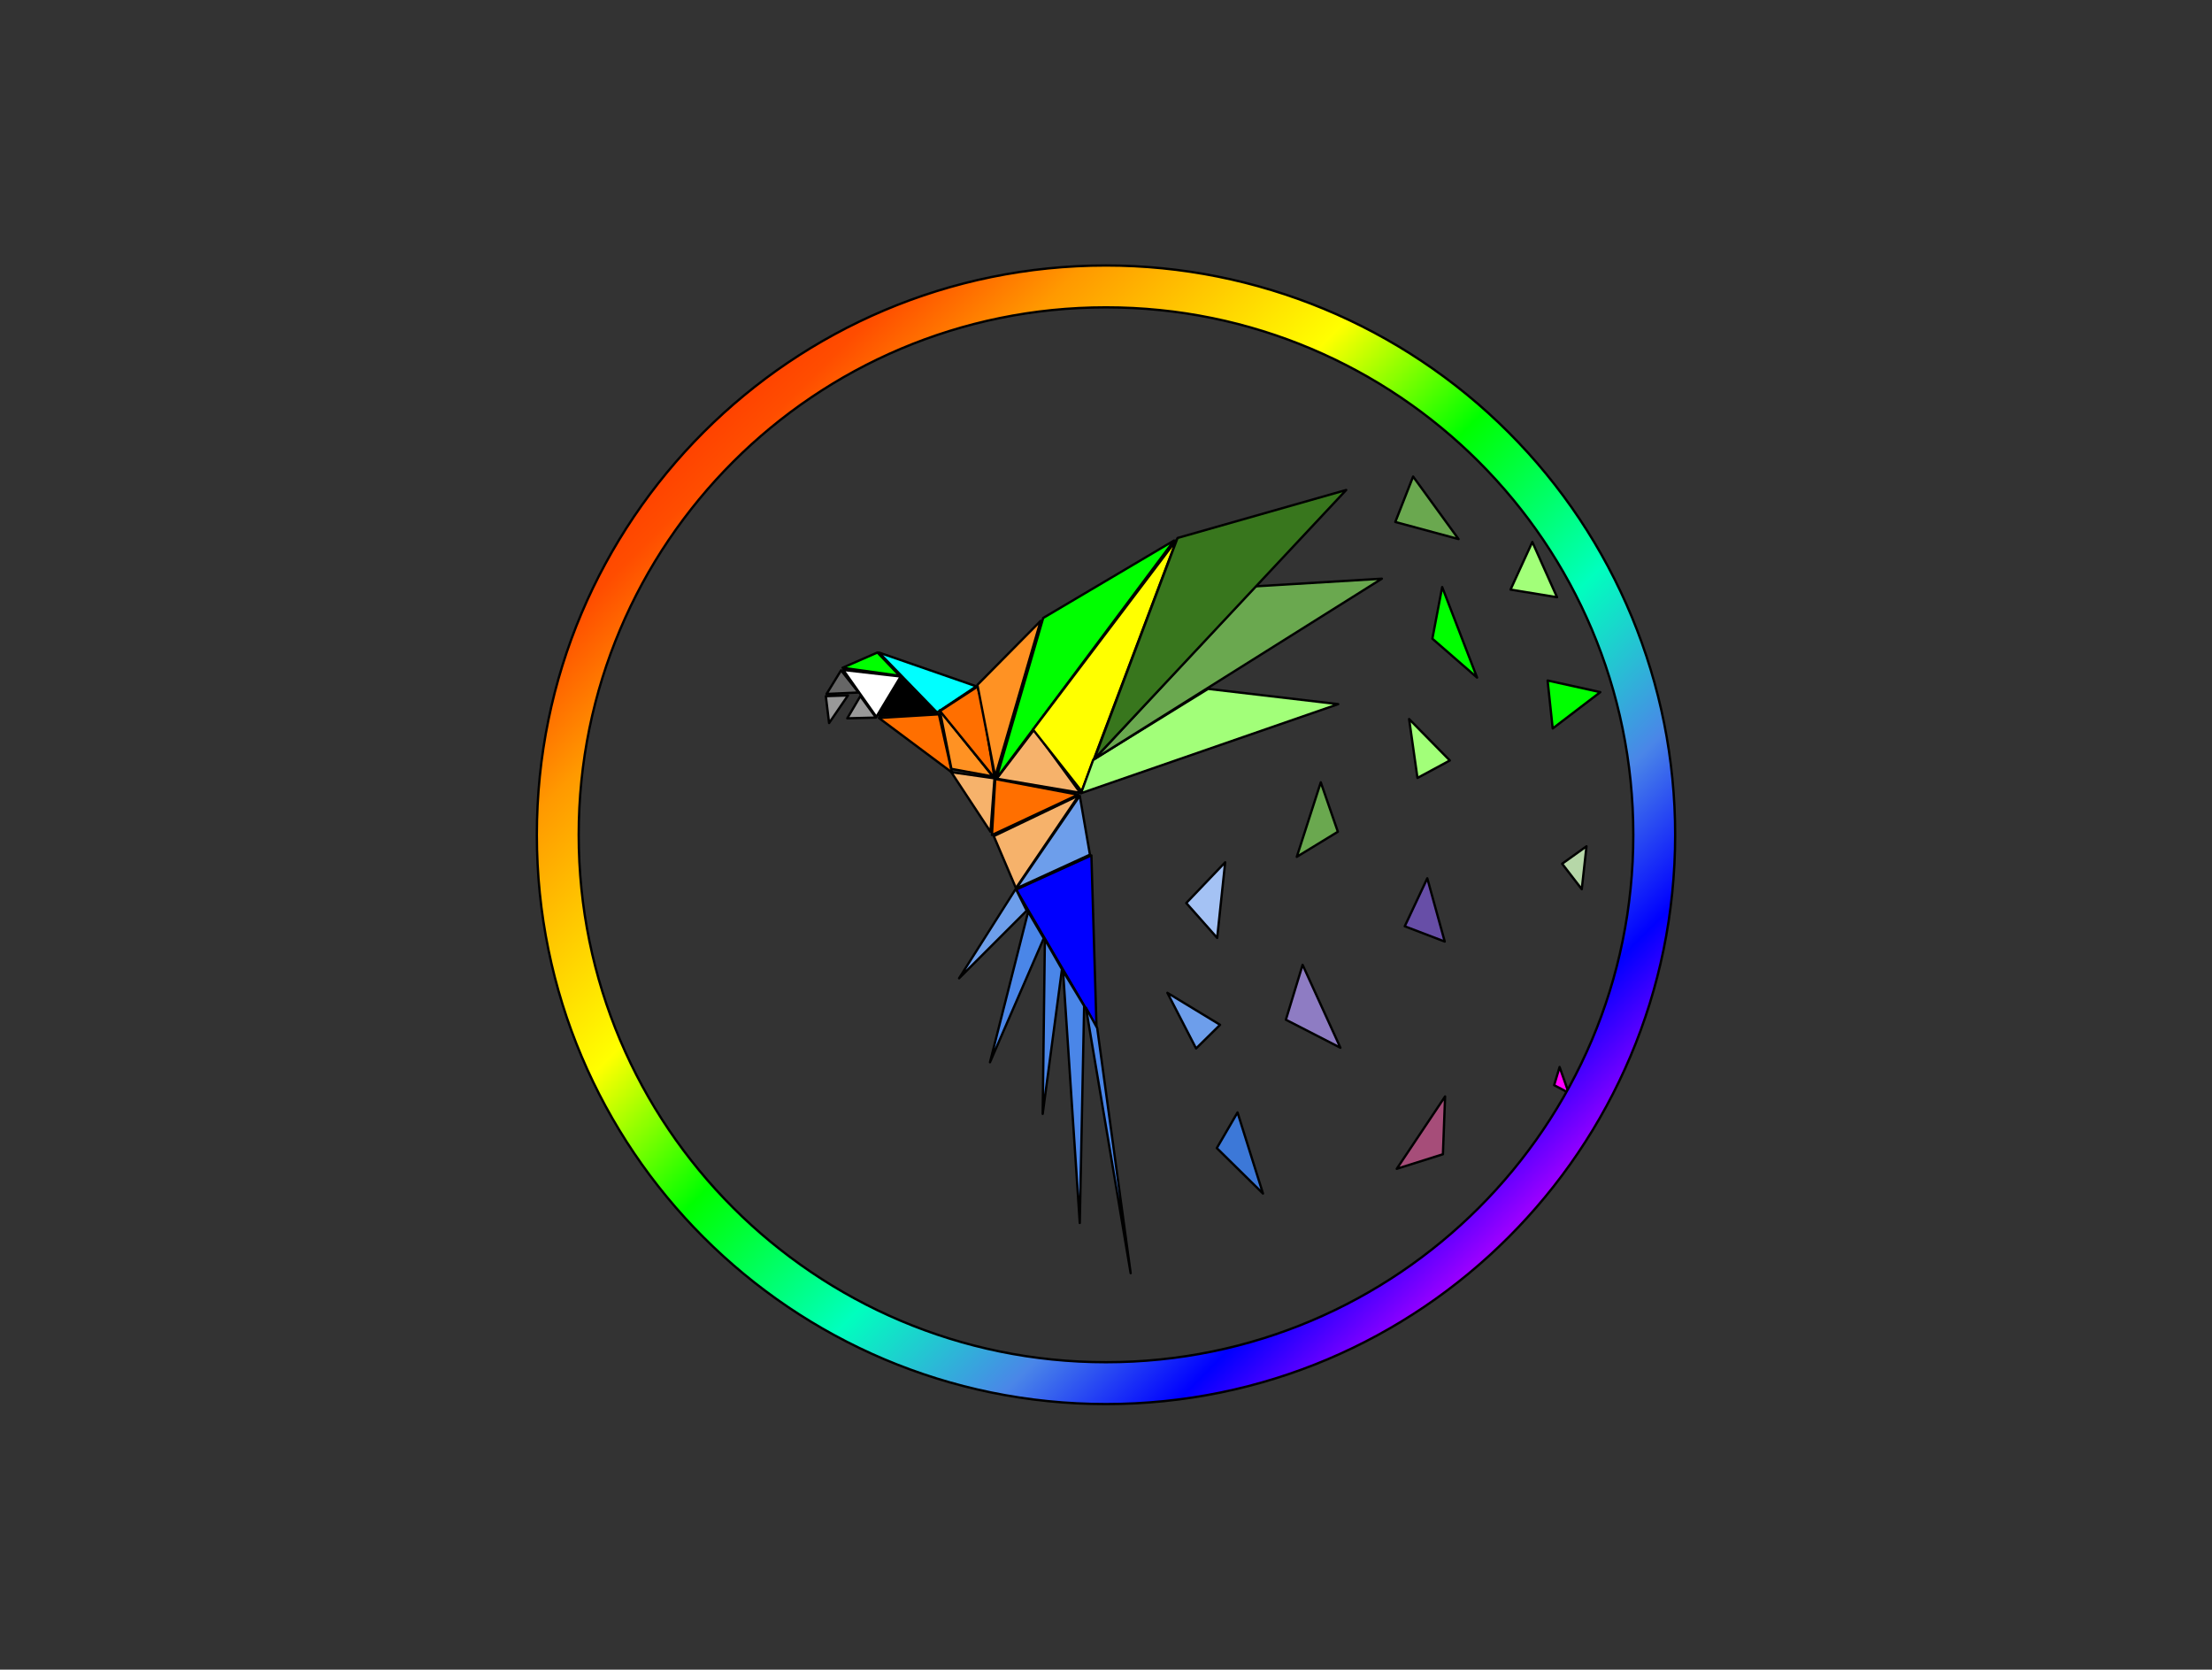 <svg version="1.1" viewBox="0.0 0.0 954.113 720.0" fill="none" stroke="none" stroke-linecap="square" stroke-miterlimit="10" xmlns:xlink="http://www.w3.org/1999/xlink" xmlns="http://www.w3.org/2000/svg"><rect x="0.0" y="0.0" width="954.113" height="720.0" fill="#333333" stroke="none"/><clipPath id="p.0"><path d="m0 0l954.113 0l0 720.0l-954.113 0l0 -720.0z" clip-rule="nonzero"/></clipPath><g clip-path="url(#p.0)"><path fill="#000000" fill-opacity="0.0" d="m0 0l954.113 0l0 720.0l-954.113 0z" fill-rule="evenodd"/><path fill="#00ffff" d="m379.097 281.383l25.087 25.871l16.934 -11.289z" fill-rule="evenodd"/><path stroke="#000000" stroke-width="1.0" stroke-linejoin="round" stroke-linecap="butt" d="m379.097 281.383l25.087 25.871l16.934 -11.289z" fill-rule="evenodd"/><path fill="#000000" d="m379.255 308.667l24.459 -1.1l-15.21 -15.522z" fill-rule="evenodd"/><path stroke="#000000" stroke-width="1.0" stroke-linejoin="round" stroke-linecap="butt" d="m379.255 308.667l24.459 -1.1l-15.21 -15.522z" fill-rule="evenodd"/><path fill="#ffffff" d="m388.504 291.732l-24.772 -2.824l14.268 20.228z" fill-rule="evenodd"/><path stroke="#000000" stroke-width="1.0" stroke-linejoin="round" stroke-linecap="butt" d="m388.504 291.732l-24.772 -2.824l14.268 20.228z" fill-rule="evenodd"/><path fill="#00ff00" d="m363.417 287.969l15.052 -6.585l9.564 10.034z" fill-rule="evenodd"/><path stroke="#000000" stroke-width="1.0" stroke-linejoin="round" stroke-linecap="butt" d="m363.417 287.969l15.052 -6.585l9.564 10.034z" fill-rule="evenodd"/><path fill="#666666" d="m362.79 289.066l-6.27 10.192l13.798 -0.627z" fill-rule="evenodd"/><path stroke="#000000" stroke-width="1.0" stroke-linejoin="round" stroke-linecap="butt" d="m362.79 289.066l-6.27 10.192l13.798 -0.627z" fill-rule="evenodd"/><path fill="#999999" d="m356.205 300.199l1.412 11.601l8.152 -11.916z" fill-rule="evenodd"/><path stroke="#000000" stroke-width="1.0" stroke-linejoin="round" stroke-linecap="butt" d="m356.205 300.199l1.412 11.601l8.152 -11.916z" fill-rule="evenodd"/><path fill="#999999" d="m371.102 300.199l-5.646 9.564l12.386 -0.315z" fill-rule="evenodd"/><path stroke="#000000" stroke-width="1.0" stroke-linejoin="round" stroke-linecap="butt" d="m371.102 300.199l-5.646 9.564l12.386 -0.315z" fill-rule="evenodd"/><path fill="#ff6f00" d="m379.097 309.606l31.517 23.52l-5.646 -25.087z" fill-rule="evenodd"/><path stroke="#000000" stroke-width="1.0" stroke-linejoin="round" stroke-linecap="butt" d="m379.097 309.606l31.517 23.52l-5.646 -25.087z" fill-rule="evenodd"/><path fill="#ff9223" d="m405.361 306.315l22.892 28.535l-17.874 -3.291z" fill-rule="evenodd"/><path stroke="#000000" stroke-width="1.0" stroke-linejoin="round" stroke-linecap="butt" d="m405.361 306.315l22.892 28.535l-17.874 -3.291z" fill-rule="evenodd"/><path fill="#ff6f00" d="m421.588 296.121l2.039 6.743l5.331 32.614l-23.52 -28.85z" fill-rule="evenodd"/><path stroke="#000000" stroke-width="1.0" stroke-linejoin="round" stroke-linecap="butt" d="m421.588 296.121l2.039 6.743l5.331 32.614l-23.52 -28.85z" fill-rule="evenodd"/><path fill="#ff9223" d="m421.588 295.339l27.283 -27.596l-19.598 67.108z" fill-rule="evenodd"/><path stroke="#000000" stroke-width="1.0" stroke-linejoin="round" stroke-linecap="butt" d="m421.588 295.339l27.283 -27.596l-19.598 67.108z" fill-rule="evenodd"/><path fill="#f6b26b" d="m410.299 332.969l16.934 25.714l1.724 -23.047z" fill-rule="evenodd"/><path stroke="#000000" stroke-width="1.0" stroke-linejoin="round" stroke-linecap="butt" d="m410.299 332.969l16.934 25.714l1.724 -23.047z" fill-rule="evenodd"/><path fill="#f6b26b" d="m429.9 335.79l16.15 -21.165l19.911 27.281z" fill-rule="evenodd"/><path stroke="#000000" stroke-width="1.0" stroke-linejoin="round" stroke-linecap="butt" d="m429.9 335.79l16.15 -21.165l19.911 27.281z" fill-rule="evenodd"/><path fill="#00ff00" d="m429.743 335.79l76.672 -102.698l-56.446 33.396z" fill-rule="evenodd"/><path stroke="#000000" stroke-width="1.0" stroke-linejoin="round" stroke-linecap="butt" d="m429.743 335.79l76.672 -102.698l-56.446 33.396z" fill-rule="evenodd"/><path fill="#ff6f00" d="m427.861 360.094l37.16 -17.404l-35.748 -6.743z" fill-rule="evenodd"/><path stroke="#000000" stroke-width="1.0" stroke-linejoin="round" stroke-linecap="butt" d="m427.861 360.094l37.16 -17.404l-35.748 -6.743z" fill-rule="evenodd"/><path fill="#f6b26b" d="m428.646 360.564l9.564 22.423l27.123 -39.984z" fill-rule="evenodd"/><path stroke="#000000" stroke-width="1.0" stroke-linejoin="round" stroke-linecap="butt" d="m428.646 360.564l9.564 22.423l27.123 -39.984z" fill-rule="evenodd"/><path fill="#ffff00" d="m466.588 341.278l40.924 -108.501l-61.934 81.848z" fill-rule="evenodd"/><path stroke="#000000" stroke-width="1.0" stroke-linejoin="round" stroke-linecap="butt" d="m466.588 341.278l40.924 -108.501l-61.934 81.848z" fill-rule="evenodd"/><path fill="#a2ff79" d="m466.276 342.063l110.947 -38.415l-56.131 -6.585l-49.549 30.575z" fill-rule="evenodd"/><path stroke="#000000" stroke-width="1.0" stroke-linejoin="round" stroke-linecap="butt" d="m466.276 342.063l110.947 -38.415l-56.131 -6.585l-49.549 30.575z" fill-rule="evenodd"/><path fill="#6aa84f" d="m471.858 327.48l124.181 -77.927l-54.564 3.294z" fill-rule="evenodd"/><path stroke="#000000" stroke-width="1.0" stroke-linejoin="round" stroke-linecap="butt" d="m471.858 327.48l124.181 -77.927l-54.564 3.294z" fill-rule="evenodd"/><path fill="#38761d" d="m472.013 327.323l108.659 -116.026l-72.753 20.696z" fill-rule="evenodd"/><path stroke="#000000" stroke-width="1.0" stroke-linejoin="round" stroke-linecap="butt" d="m472.013 327.323l108.659 -116.026l-72.753 20.696z" fill-rule="evenodd"/><path fill="#6d9eeb" d="m465.743 343.16l4.388 25.402l-31.827 14.58z" fill-rule="evenodd"/><path stroke="#000000" stroke-width="1.0" stroke-linejoin="round" stroke-linecap="butt" d="m465.743 343.16l4.388 25.402l-31.827 14.58z" fill-rule="evenodd"/><path fill="#0000ff" d="m438.304 383.614l34.651 59.11l-2.197 -73.85z" fill-rule="evenodd"/><path stroke="#000000" stroke-width="1.0" stroke-linejoin="round" stroke-linecap="butt" d="m438.304 383.614l34.651 59.11l-2.197 -73.85z" fill-rule="evenodd"/><path fill="#6d9eeb" d="m438.147 383.299l-24.459 38.572l29.163 -29.165z" fill-rule="evenodd"/><path stroke="#000000" stroke-width="1.0" stroke-linejoin="round" stroke-linecap="butt" d="m438.147 383.299l-24.459 38.572l29.163 -29.165z" fill-rule="evenodd"/><path fill="#4a86e8" d="m443.478 393.178l6.743 11.446l-23.207 53.467z" fill-rule="evenodd"/><path stroke="#000000" stroke-width="1.0" stroke-linejoin="round" stroke-linecap="butt" d="m443.478 393.178l6.743 11.446l-23.207 53.467z" fill-rule="evenodd"/><path fill="#4a86e8" d="m450.69 405.094l7.37 12.856l-8.312 62.404z" fill-rule="evenodd"/><path stroke="#000000" stroke-width="1.0" stroke-linejoin="round" stroke-linecap="butt" d="m450.69 405.094l7.37 12.856l-8.312 62.404z" fill-rule="evenodd"/><path fill="#4a86e8" d="m458.53 418.735l9.094 15.053l-1.882 93.606z" fill-rule="evenodd"/><path stroke="#000000" stroke-width="1.0" stroke-linejoin="round" stroke-linecap="butt" d="m458.53 418.735l9.094 15.053l-1.882 93.606z" fill-rule="evenodd"/><path fill="#4a86e8" d="m468.407 434.572l4.861 8.78l14.425 105.68z" fill-rule="evenodd"/><path stroke="#000000" stroke-width="1.0" stroke-linejoin="round" stroke-linecap="butt" d="m468.407 434.572l4.861 8.78l14.425 105.68z" fill-rule="evenodd"/><path fill="#6d9eeb" d="m503.53 428.142l12.386 23.99l10.349 -10.192z" fill-rule="evenodd"/><path stroke="#000000" stroke-width="1.0" stroke-linejoin="round" stroke-linecap="butt" d="m503.53 428.142l12.386 23.99l10.349 -10.192z" fill-rule="evenodd"/><path fill="#8e7cc3" d="m561.858 416.071l-7.213 23.675l23.517 12.074z" fill-rule="evenodd"/><path stroke="#000000" stroke-width="1.0" stroke-linejoin="round" stroke-linecap="butt" d="m561.858 416.071l-7.213 23.675l23.517 12.074z" fill-rule="evenodd"/><path fill="#3c78d8" d="m533.79 479.727l-8.937 15.367l19.913 19.598z" fill-rule="evenodd"/><path stroke="#000000" stroke-width="1.0" stroke-linejoin="round" stroke-linecap="butt" d="m533.79 479.727l-8.937 15.367l19.913 19.598z" fill-rule="evenodd"/><path fill="#a64d79" d="m623.32 472.829l-20.853 31.202l19.913 -6.273z" fill-rule="evenodd"/><path stroke="#000000" stroke-width="1.0" stroke-linejoin="round" stroke-linecap="butt" d="m623.32 472.829l-20.853 31.202l19.913 -6.273z" fill-rule="evenodd"/><path fill="#ff00ff" d="m672.711 460.129l-2.352 7.84l6.27 3.294z" fill-rule="evenodd"/><path stroke="#000000" stroke-width="1.0" stroke-linejoin="round" stroke-linecap="butt" d="m672.711 460.129l-2.352 7.84l6.27 3.294z" fill-rule="evenodd"/><path fill="#674ea7" d="m615.638 378.753l-9.722 20.696l17.247 6.585z" fill-rule="evenodd"/><path stroke="#000000" stroke-width="1.0" stroke-linejoin="round" stroke-linecap="butt" d="m615.638 378.753l-9.722 20.696l17.247 6.585z" fill-rule="evenodd"/><path fill="#b6d7a8" d="m673.808 372.48l10.504 -7.525l-2.037 18.501z" fill-rule="evenodd"/><path stroke="#000000" stroke-width="1.0" stroke-linejoin="round" stroke-linecap="butt" d="m673.808 372.48l10.504 -7.525l-2.037 18.501z" fill-rule="evenodd"/><path fill="#a2ff79" d="m607.798 310.076l3.606 25.402l13.955 -7.528z" fill-rule="evenodd"/><path stroke="#000000" stroke-width="1.0" stroke-linejoin="round" stroke-linecap="butt" d="m607.798 310.076l3.606 25.402l13.955 -7.528z" fill-rule="evenodd"/><path fill="#00ff00" d="m667.535 293.457l2.197 20.696l20.541 -15.677z" fill-rule="evenodd"/><path stroke="#000000" stroke-width="1.0" stroke-linejoin="round" stroke-linecap="butt" d="m667.535 293.457l2.197 20.696l20.541 -15.677z" fill-rule="evenodd"/><path fill="#00ff00" d="m622.066 253.16l-4.234 22.265l19.286 16.777z" fill-rule="evenodd"/><path stroke="#000000" stroke-width="1.0" stroke-linejoin="round" stroke-linecap="butt" d="m622.066 253.16l-4.234 22.265l19.286 16.777z" fill-rule="evenodd"/><path fill="#a2ff79" d="m660.95 233.717l-9.407 20.541l20.071 3.294z" fill-rule="evenodd"/><path stroke="#000000" stroke-width="1.0" stroke-linejoin="round" stroke-linecap="butt" d="m660.95 233.717l-9.407 20.541l20.071 3.294z" fill-rule="evenodd"/><path fill="#6aa84f" d="m609.522 205.496l-7.682 19.598l27.281 7.37z" fill-rule="evenodd"/><path stroke="#000000" stroke-width="1.0" stroke-linejoin="round" stroke-linecap="butt" d="m609.522 205.496l-7.682 19.598l27.281 7.37z" fill-rule="evenodd"/><path fill="#6aa84f" d="m569.698 337.36l-10.349 32.142l17.717 -10.819z" fill-rule="evenodd"/><path stroke="#000000" stroke-width="1.0" stroke-linejoin="round" stroke-linecap="butt" d="m569.698 337.36l-10.349 32.142l17.717 -10.819z" fill-rule="evenodd"/><path fill="#a4c2f4" d="m511.682 389.415l16.777 -17.562l-3.449 32.614z" fill-rule="evenodd"/><path stroke="#000000" stroke-width="1.0" stroke-linejoin="round" stroke-linecap="butt" d="m511.682 389.415l16.777 -17.562l-3.449 32.614z" fill-rule="evenodd"/><defs><linearGradient id="p.1" gradientUnits="userSpaceOnUse" gradientTransform="matrix(26.351 0.0 0.0 26.351 0.0 0.0)" spreadMethod="pad" x1="-0.529" y1="13.661" x2="18.104" y2="32.294"><stop offset="0.0" stop-color="#ff0000"/><stop offset="0.17" stop-color="#ff4d00"/><stop offset="0.24" stop-color="#ff9900"/><stop offset="0.38" stop-color="#ffff00"/><stop offset="0.48" stop-color="#00ff00"/><stop offset="0.6" stop-color="#00ffbe"/><stop offset="0.7" stop-color="#4a86e8"/><stop offset="0.78" stop-color="#0000ff"/><stop offset="0.85" stop-color="#9900ff"/><stop offset="1.0" stop-color="#9900ff"/></linearGradient></defs><path fill="url(#p.1)" d="m231.562 359.99l0 0c0 -135.584 109.912 -245.496 245.496 -245.496l0 0c65.11 0 127.552 25.865 173.592 71.904c46.039 46.039 71.904 108.482 71.904 173.592l0 0c0 135.584 -109.912 245.496 -245.496 245.496l0 0c-135.584 0 -245.496 -109.912 -245.496 -245.496zm18.049 0l0 0c0 125.616 101.832 227.447 227.447 227.447c125.616 0 227.447 -101.832 227.447 -227.447l0 0c0 -125.616 -101.832 -227.447 -227.447 -227.447l0 0c-125.616 0 -227.447 101.832 -227.447 227.447z" fill-rule="evenodd"/><path stroke="#000000" stroke-width="1.0" stroke-linejoin="round" stroke-linecap="butt" d="m231.562 359.99l0 0c0 -135.584 109.912 -245.496 245.496 -245.496l0 0c65.11 0 127.552 25.865 173.592 71.904c46.039 46.039 71.904 108.482 71.904 173.592l0 0c0 135.584 -109.912 245.496 -245.496 245.496l0 0c-135.584 0 -245.496 -109.912 -245.496 -245.496zm18.049 0l0 0c0 125.616 101.832 227.447 227.447 227.447c125.616 0 227.447 -101.832 227.447 -227.447l0 0c0 -125.616 -101.832 -227.447 -227.447 -227.447l0 0c-125.616 0 -227.447 101.832 -227.447 227.447z" fill-rule="evenodd"/></g></svg>
